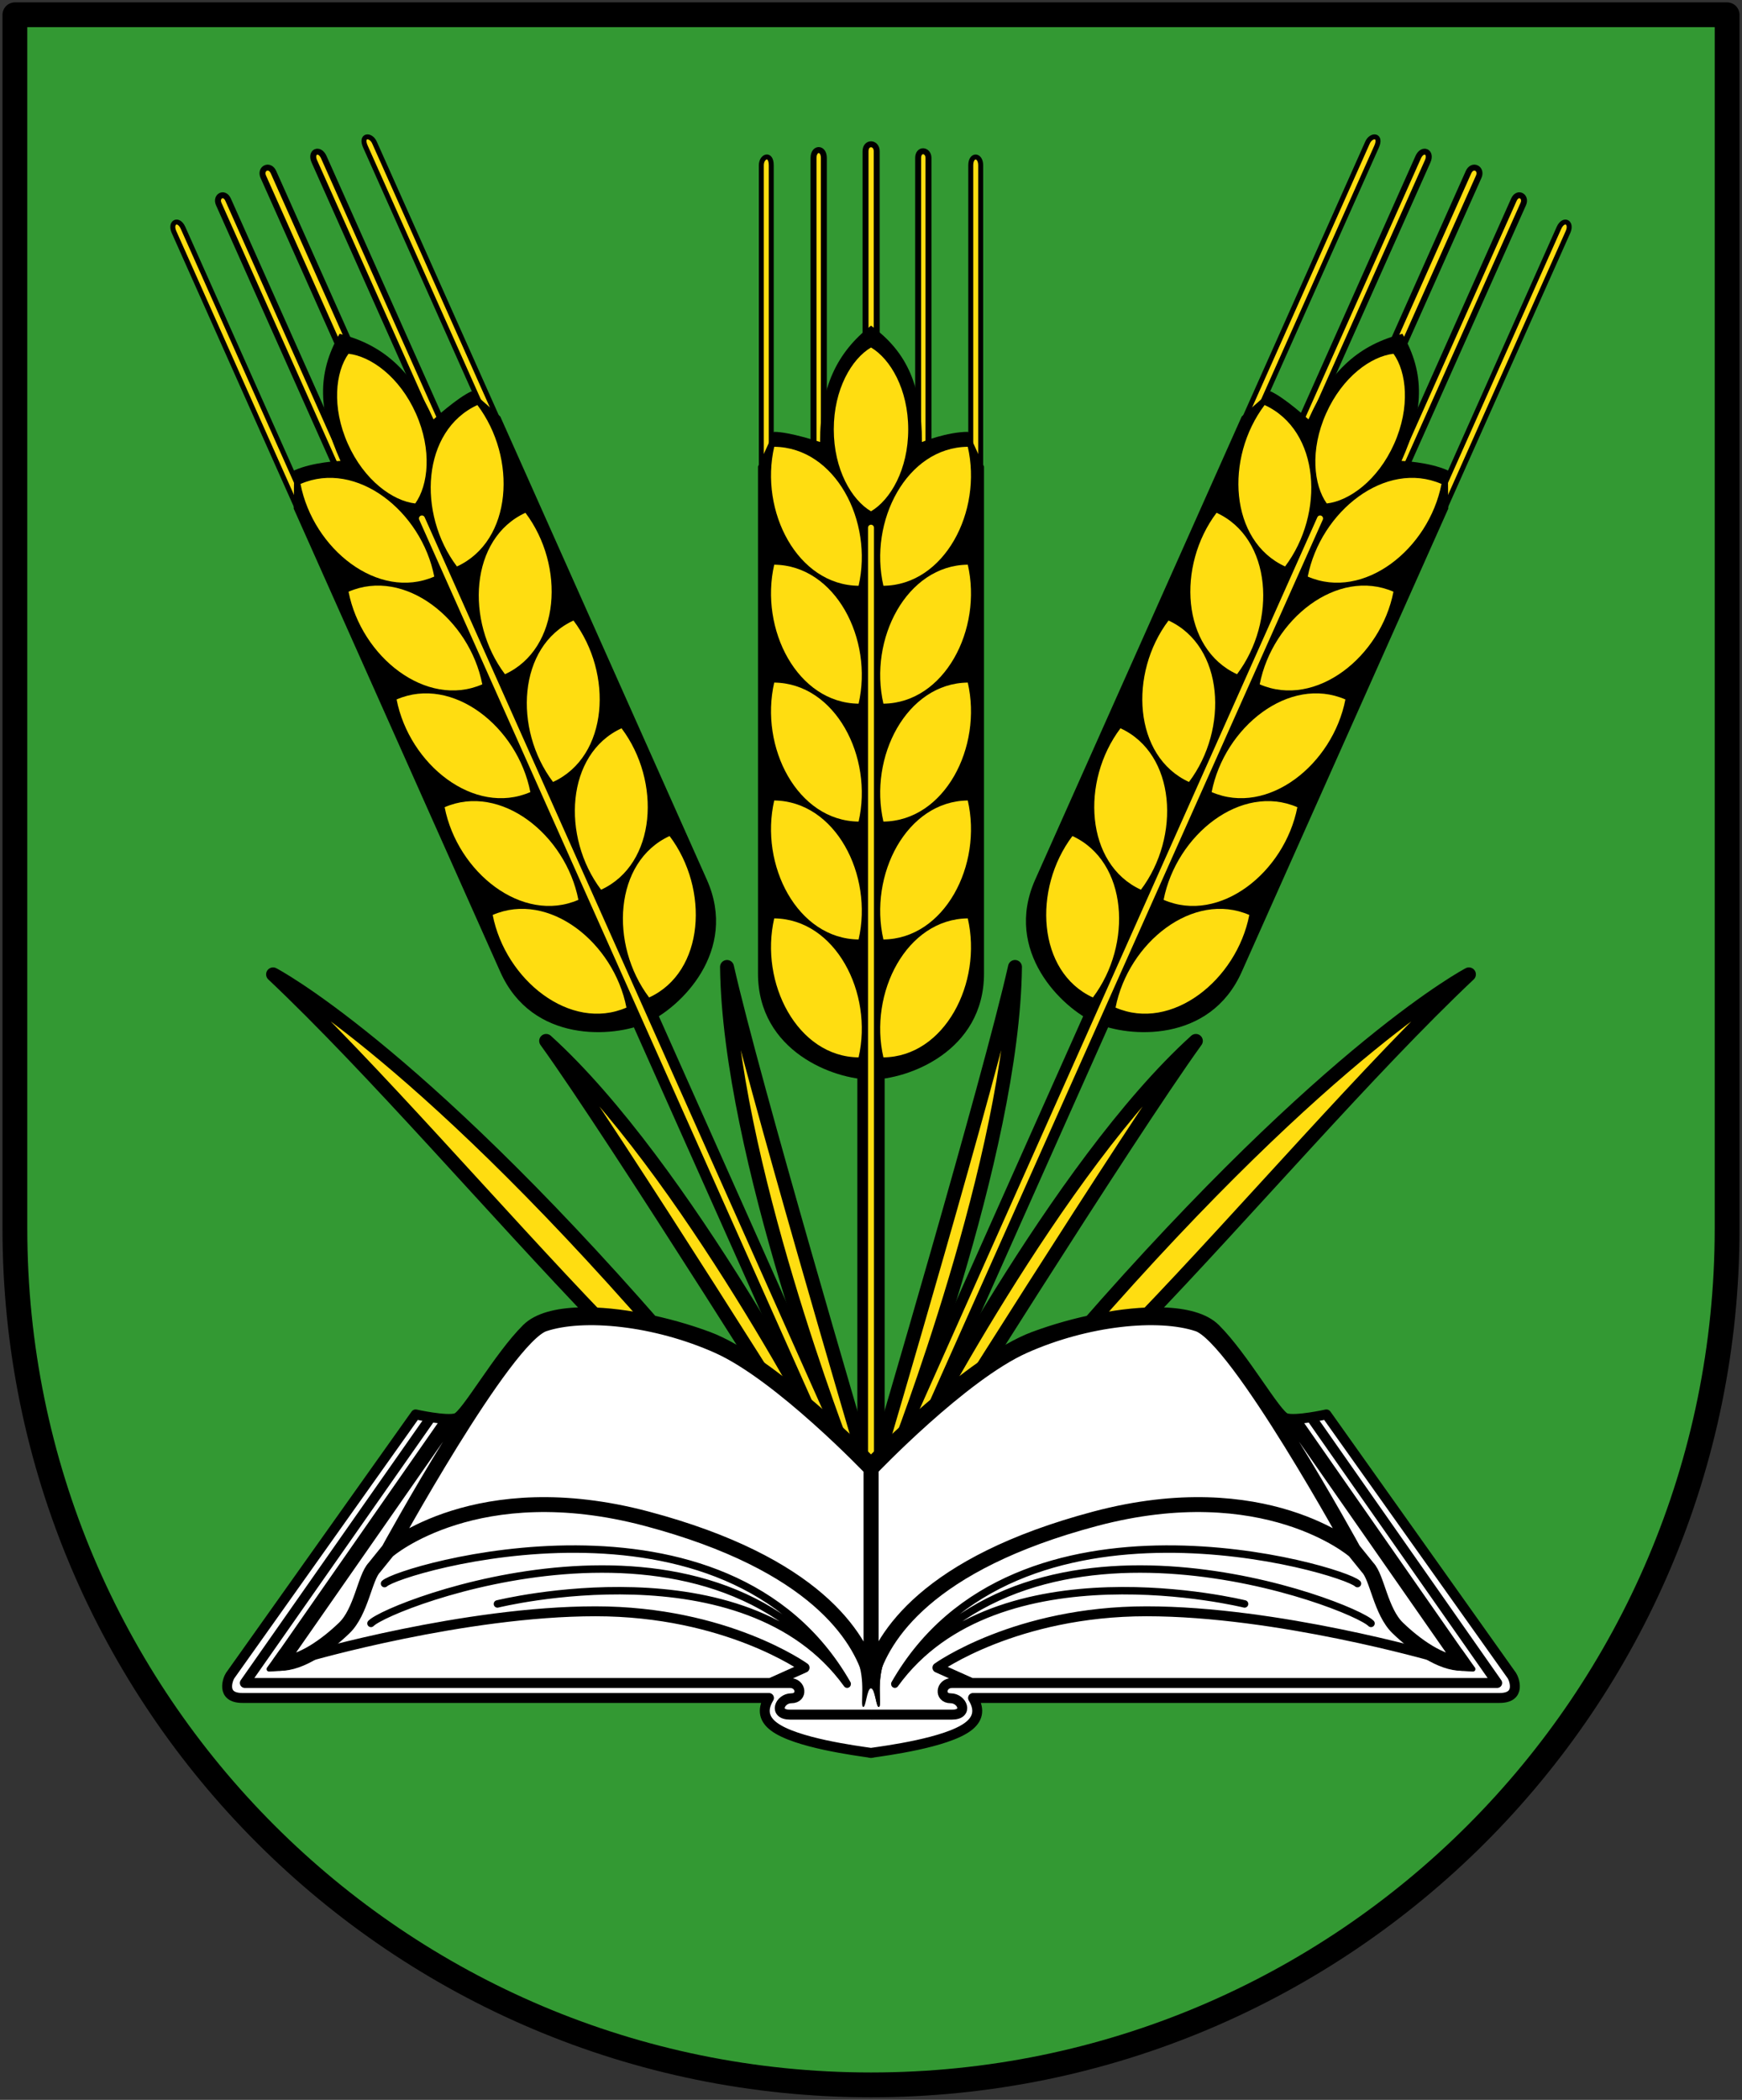 <?xml version="1.0"?>
<svg viewBox="0 0 351 423" xmlns="http://www.w3.org/2000/svg" xmlns:xlink="http://www.w3.org/1999/xlink">
<rect x="0" y="0" width="351" height="423" fill="#333333" stroke="none"/>
<path d="m3 2.98v244.5c0 95.27 77.23 172.5 172.5 172.5s172.5-77.23 172.5-172.5v-244.5z" fill="#393" stroke="#000" stroke-linejoin="round" stroke-width="5"/>
<g id="a" transform="matrix(1 .032 -.032 1 34.38 -638.9)">
<g fill="#fd1" stroke="#000" stroke-linejoin="round" stroke-width="3">
<path id="b" d="m172.5 925.9s19.65-75.27 24.11-98.51c.78 37.87-20.58 98.4-20.58 98.4" stroke-width="2.8"/>
<path d="m224.1 898.1c20.96-23.23 44.36-52.44 63.93-72.14 0 0-27.32 15.34-75.18 73.93z" stroke-width="2.8"/>
<use transform="matrix(-.709 -.705 -.705 .709 956.2 393.1)" xlink:href="#b"/>
</g>
<use transform="matrix(.926 .378 -.378 .926 132.8 570.4)" xlink:href="#c"/>
</g>
<use transform="matrix(-1 0 0 1 351 0)" xlink:href="#a"/>
<g id="c" transform="matrix(-1 0 0 1 348 -632.4)">
<g fill="#fd1" stroke="#000">
<path d="m192.6 726.4v-60.7c0-2.59 2-1.87 2 0v60.7"/>
<path d="m152.4 726.4v-60.7c0-2.29-2-2.17-2 0v60.7"/>
<g stroke-width="1.2">
<path d="m173.6 726.4v-63.53c0-1.93-2.25-1.82-2.25 0v63.53"/>
<path d="m163 726.4v-62.18c0-1.92-2.08-1.68-2.08 0v62.18"/>
<path d="m182 726.4v-62.18c0-2.14 2.08-2.11 2.08 0v62.18"/>
</g>
</g>
<path d="m172.5 698c6.92 5.44 10.26 12.44 10.26 23.44 0 0 6.13-2.05 9.3-2.05l3.21 7v102.1c0 15.76-15.4 21.38-22.77 21.38-7.36 0-22.77-5.62-22.77-21.38v-102.1l3.21-7c4.23 0 9.3 2.05 9.3 2.05 0-11 2.77-18 10.26-23.44z"/>
<path d="m172.5 952.2v-104.2" fill="none" stroke="#000" stroke-width="5.5"/>
<path d="m172.5 954.3v-215.6" fill="#928" stroke="#fd1" stroke-linecap="round" stroke-width="1.2"/>
<path d="m172.5 702.4c-3.89 2.29-7.5 8.4-7.5 16.5s3.61 14.21 7.5 16.5c3.89-2.29 7.5-8.4 7.5-16.5s-3.61-14.21-7.5-16.5z" fill="#fd1"/>
<g id="d">
<path id="e" d="m156 185c-3 13 4.68 27.87 17 28 3-13-4.68-27.87-17-28z" fill="#fd1" transform="translate(-3 632.4)"/>
<use xlink:href="#e" y="-23.75"/>
<use xlink:href="#e" y="-47.5"/>
<use xlink:href="#e" y="-71.25"/>
<use xlink:href="#e" y="-95"/>
</g>
<use transform="matrix(-1 0 0 1 345 0)" xlink:href="#d"/>
</g>
<use transform="matrix(-1 0 0 1 351 0)" xlink:href="#f"/>
<g id="f">
<g stroke="#000" stroke-linecap="round" stroke-linejoin="round" fill="none">
<path d="m175.5 294.4s-19.88-20.36-32.81-25.16c-8.08-3-18.09-5.11-25.84-4.88h-.06c-4.65.14-8.49 1.11-10.66 3.25-5.77 5.72-12.25 17.43-14.22 18.06s-8.16-.75-8.16-.75l-37.38 52.62c-.39.57-2.01 4.5 2.47 4.5h106.1c-1.53 2.52-.86 4.37 1 5.77 4.34 3.27 16.66 4.87 19.62 5.3" fill="#fff" stroke-width="2"/>
<path d="m155.3 339l6.82-3.06s-15.77-11.36-42.13-11.36c-26.37 0-57.93 9.13-57.93 9.13m113.4 11.69h-16.29c-3.41 0-2.06-3.3.29-3.3s2.04-3.08-.33-3.08h-109.8l37.4-53.39" stroke-width="2"/>
<path d="m170.7 339.2c-24.32-42.56-90.19-23.11-93.22-20.2m22.75 4.1s49.88-12.37 70.46 16.16c-27.91-40.91-92.28-16.03-95.94-12.24" stroke-width="1.5"/>
<path d="m90.16 286.5l-33.85 48.56c4.33.13 9.6-3.79 13.04-7.1 3.44-3.3 4.15-10.18 6.07-12.19l4.11-5.09m95.97 27.08v-41.89s-18.19-19.08-30.83-24.72-27.11-7.06-35.04-4.42-31.42 45.63-31.42 45.63 17.9-15.49 52.07-6.43c34.17 9.07 42.9 23.87 45.22 31.81z" stroke-width="3"/>
<path d="m56.81 332.6l-2.6 3.62s4.17-.11 4.59-.69"/>
</g>
<path d="m175.5 333.5l-2.78.69c1.79 4.43.57 9.22 1.16 9.63s.76-3.72 1.63-3.72 1.04 4.13 1.63 3.72-.63-5.2 1.16-9.63z"/>
</g>
</svg>
